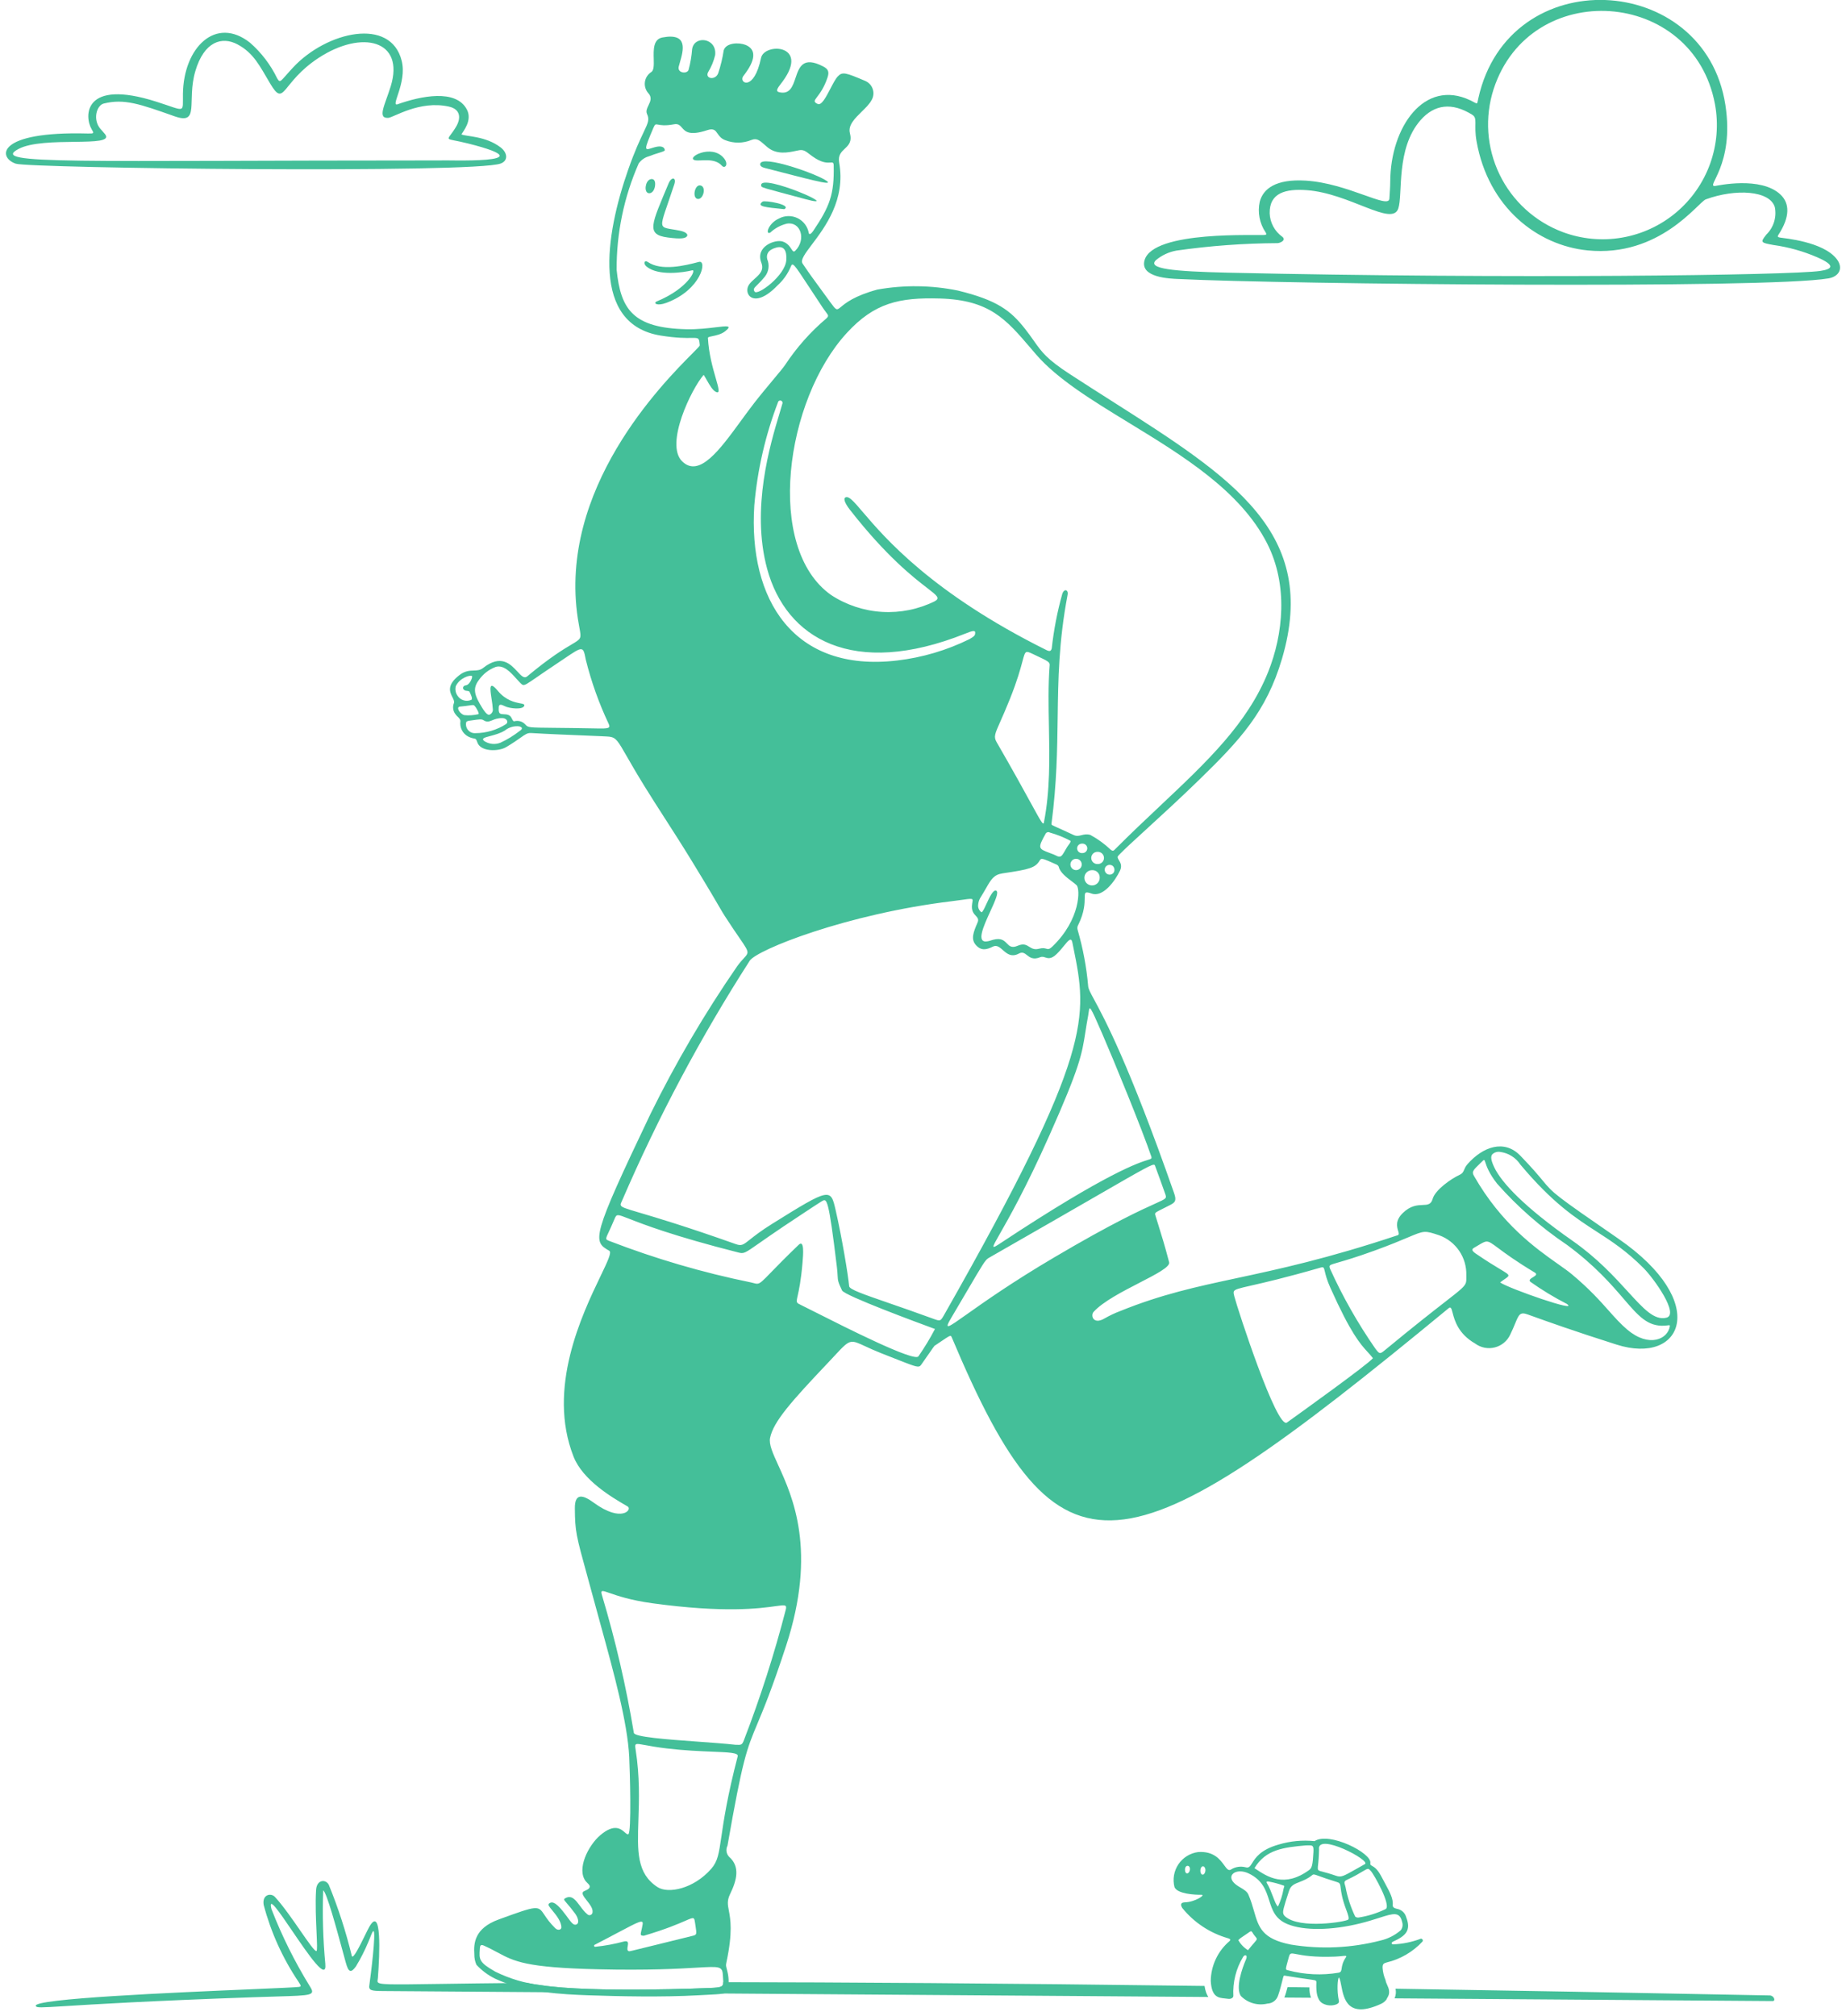 <svg width="174" height="190" viewBox="0 0 174 190" fill="none" xmlns="http://www.w3.org/2000/svg">
<path fill-rule="evenodd" clip-rule="evenodd" d="M123.429 187.312C123.41 187.643 123.459 187.975 123.573 188.286L121.061 188.268C121.172 187.989 121.264 187.661 121.362 187.283C122.046 187.292 122.735 187.302 123.429 187.312ZM113.538 187.176C113.606 187.63 113.731 187.966 113.894 188.216L36.051 187.655C35.003 187.644 34.709 187.604 34.82 187.055C34.955 186.11 35.456 182.11 35.207 182.01C35.136 181.985 35.035 182.242 34.913 182.555C34.855 182.702 34.792 182.862 34.726 183.01C34.394 183.814 34 184.591 33.549 185.335C33.079 185.982 32.853 185.91 32.596 184.982C32.512 184.678 32.413 184.316 32.305 183.919V183.918C31.698 181.691 30.794 178.37 30.464 178.163C30.38 180.476 30.447 182.793 30.664 185.098C30.82 186.803 29.055 184.208 27.551 181.997C26.314 180.178 25.254 178.62 25.588 179.933C26.571 182.464 27.782 184.9 29.207 187.211C29.75 188.063 29.448 188.072 26.072 188.17C25.443 188.188 24.708 188.209 23.851 188.24C13.869 188.594 8.761 188.913 6.141 189.076C3.808 189.222 3.446 189.244 3.372 189.06C3.093 188.367 16.45 187.796 23.686 187.487C26.161 187.381 27.919 187.306 28.172 187.267C28.403 187.232 28.397 187.183 28.151 186.804C26.65 184.581 25.534 182.121 24.851 179.527C24.698 178.546 25.543 178.384 25.912 178.784C26.67 179.601 27.571 180.902 28.321 181.985C29.075 183.073 29.676 183.941 29.83 183.884C29.916 183.852 29.883 183.129 29.837 182.128C29.782 180.956 29.711 179.403 29.792 178.128C29.857 177.122 30.716 177.097 30.992 177.644C31.883 179.822 32.608 182.064 33.162 184.351C33.277 184.701 33.92 183.389 34.396 182.419C34.572 182.06 34.725 181.748 34.82 181.584C35.981 179.577 35.797 184.12 35.62 186.42C35.616 186.476 35.607 186.528 35.599 186.575C35.585 186.661 35.572 186.733 35.595 186.792C35.7 187.068 36.566 187.056 41.519 186.984C43.51 186.956 46.161 186.918 49.688 186.885C50.123 186.981 50.564 187.055 51.008 187.107C55.775 187.847 66.775 187.379 67.276 187.351C68.048 187.305 68.177 187.197 68.174 186.818C79.18 186.829 93.888 186.92 113.538 187.176ZM167.088 188.6L131.445 188.343C131.59 188.028 131.598 187.731 131.54 187.436C142.097 187.603 153.812 187.811 166.814 188.07C167.212 188.078 167.4 188.6 167.088 188.6Z" fill="#44BF99"/>
<path fill-rule="evenodd" clip-rule="evenodd" d="M131.25 183.023C132.55 182.448 133.024 181.923 132.54 180.683C132.49 180.5 132.392 180.334 132.257 180.202C132.121 180.069 131.953 179.975 131.769 179.93C131.464 179.869 131.259 179.776 131.277 179.58C131.334 178.95 131.019 178.37 130.52 177.448C130.42 177.262 130.311 177.062 130.197 176.845C129.829 176.142 129.513 175.963 129.329 175.859C129.201 175.787 129.138 175.751 129.166 175.599C129.335 174.656 125.293 172.614 123.909 173.526C122.768 173.409 121.615 173.519 120.517 173.85C118.811 174.334 118.327 175.112 118.028 175.591C117.838 175.896 117.723 176.081 117.417 175.994C117.181 175.931 116.935 175.917 116.694 175.954C116.453 175.992 116.222 176.079 116.017 176.211C115.786 176.344 115.627 176.124 115.395 175.805C115.005 175.269 114.41 174.451 112.927 174.557C112.554 174.607 112.197 174.736 111.878 174.934C111.558 175.132 111.285 175.396 111.075 175.708C110.865 176.02 110.723 176.372 110.66 176.743C110.596 177.113 110.611 177.493 110.705 177.857C110.964 178.507 112.652 178.595 113.241 178.581C113.68 178.57 112.652 179.269 111.69 179.294C111.278 179.305 111.248 179.521 111.444 179.835C112.553 181.203 114.057 182.196 115.75 182.68C115.964 182.749 116.03 182.807 115.889 182.952C115.344 183.415 114.905 183.989 114.601 184.636C114.296 185.283 114.133 185.987 114.123 186.702C114.209 188.232 114.833 188.292 115.465 188.354C115.568 188.364 115.672 188.374 115.773 188.39C115.956 188.42 116.234 188.337 116.253 188.129C116.182 186.831 116.504 185.541 117.177 184.429C117.316 184.194 117.64 184.229 117.446 184.673C117.072 185.534 116.446 187.34 116.96 188.12C117.279 188.446 117.677 188.684 118.115 188.81C118.553 188.936 119.017 188.947 119.46 188.84C119.687 188.833 119.906 188.756 120.087 188.619C120.268 188.482 120.402 188.292 120.47 188.076C120.598 187.778 120.886 186.617 120.94 186.399L120.948 186.365C120.992 186.195 121.028 186.195 121.093 186.205C122.078 186.366 122.747 186.46 123.199 186.524C123.589 186.579 123.817 186.611 123.945 186.643C124.089 186.679 124.085 186.771 124.077 186.945C124.075 186.983 124.074 187.024 124.073 187.07C124.067 187.7 124.113 188.475 124.652 188.811C124.851 188.922 125.072 188.989 125.299 189.006C125.527 189.023 125.755 188.991 125.969 188.911C126.251 188.785 126.225 188.66 126.174 188.423C126.161 188.359 126.145 188.287 126.134 188.204C125.99 187.182 126.134 186.215 126.234 186.415C126.318 186.58 126.369 186.848 126.428 187.156C126.666 188.399 127.031 190.306 130.186 188.858C130.385 188.767 130.557 188.627 130.686 188.45C130.714 188.378 130.749 188.317 130.784 188.255C130.877 188.095 130.969 187.934 130.925 187.591C130.903 187.416 130.831 187.257 130.76 187.097C130.69 186.943 130.62 186.788 130.595 186.617C130.443 186.261 130.35 185.883 130.321 185.497C130.301 185.123 130.404 185.045 130.698 184.963C132.001 184.653 133.182 183.963 134.091 182.98C134.106 182.952 134.113 182.921 134.112 182.89C134.11 182.858 134.1 182.828 134.083 182.801C134.066 182.775 134.042 182.754 134.013 182.74C133.985 182.727 133.953 182.721 133.922 182.724C133.092 183.039 132.217 183.219 131.33 183.256C131.13 183.249 131.138 183.086 131.254 183.035L131.25 183.023ZM129.2 176.329C129.473 176.589 131.165 179.595 130.61 179.929C129.8 180.322 128.937 180.592 128.047 180.729C127.937 180.74 127.826 180.708 127.739 180.64C127.313 179.749 127.005 178.806 126.824 177.835C126.811 177.786 126.797 177.74 126.785 177.698C126.709 177.443 126.67 177.313 126.948 177.18C127.676 176.843 128.136 176.564 128.438 176.382C128.576 176.299 128.681 176.235 128.762 176.196C128.976 176.093 129.035 176.155 129.132 176.259C129.152 176.281 129.174 176.305 129.2 176.329ZM124.22 175.929C124.286 175.393 124.322 174.855 124.33 174.315C124.112 172.655 129.259 175.359 128.653 175.693C128.307 175.885 128.016 176.049 127.77 176.189C126.6 176.85 126.411 176.957 125.921 176.788C125.345 176.587 124.96 176.487 124.704 176.42C124.212 176.293 124.198 176.289 124.22 175.929ZM126.041 177.39C126.313 177.473 126.328 177.595 126.372 177.956C126.417 178.324 126.493 178.94 126.902 180.018C127.08 180.488 127.177 180.807 127.085 180.918C126.912 181.118 122.504 181.855 121.129 180.618C120.904 180.418 120.912 180.208 121.003 179.837C121.084 179.508 121.23 179.056 121.43 178.438L121.51 178.191C121.67 177.696 122.034 177.555 122.499 177.375C122.851 177.239 123.262 177.08 123.686 176.729C123.807 176.628 123.879 176.654 124.343 176.823C124.668 176.941 125.183 177.128 126.041 177.39ZM123.071 173.93C123.123 173.929 123.172 173.928 123.218 173.927C123.748 173.914 123.835 173.911 123.8 174.578C123.737 175.761 123.661 176.058 123.4 176.247C121.071 177.944 119.489 176.898 118.39 176.172C118.34 176.139 118.292 176.107 118.244 176.076C119.3 174.3 121.02 174.117 123.071 173.93ZM120.462 179.682C120.316 179.616 120.168 179.227 119.989 178.759C119.829 178.341 119.645 177.859 119.418 177.489C119.287 177.276 119.574 177.331 119.618 177.343C120.102 177.431 120.578 177.562 121.04 177.733C121.066 177.755 121.044 177.825 121.017 177.914C121.004 177.956 120.99 178.002 120.979 178.05C120.882 178.615 120.708 179.164 120.462 179.682ZM117.635 183.806C117.254 183.574 116.939 183.247 116.722 182.857C116.764 182.818 116.794 182.789 116.818 182.766C116.852 182.733 116.873 182.712 116.895 182.694C116.929 182.666 116.965 182.641 117.058 182.579C117.177 182.5 117.389 182.359 117.804 182.07C117.951 181.968 117.998 182.047 118.077 182.18C118.1 182.22 118.126 182.264 118.159 182.31C118.23 182.409 118.291 182.483 118.339 182.54C118.413 182.629 118.457 182.682 118.462 182.738C118.469 182.821 118.39 182.911 118.195 183.135C118.064 183.286 117.88 183.497 117.635 183.806ZM126.862 184.476C126.548 184.94 126.498 185.28 126.463 185.515C126.429 185.742 126.41 185.872 126.184 185.926C124.601 186.193 122.979 186.118 121.428 185.705C121.416 185.702 121.404 185.699 121.393 185.696C121.32 185.678 121.269 185.666 121.241 185.634C121.178 185.564 121.225 185.397 121.373 184.859C121.406 184.738 121.445 184.597 121.489 184.434C121.59 184.059 121.69 184.079 122.217 184.181C122.774 184.288 123.809 184.489 125.828 184.412C126.101 184.402 126.324 184.378 126.495 184.361C126.842 184.324 126.973 184.31 126.862 184.476ZM121.699 183.282C118.959 182.749 118.644 181.658 118.202 180.129C118.064 179.649 117.913 179.126 117.671 178.564C117.545 178.27 117.23 178.083 116.92 177.899C116.77 177.811 116.621 177.722 116.495 177.623C115.429 176.785 116.511 175.996 117.707 176.575C119.026 177.214 119.334 178.183 119.628 179.11C119.914 180.01 120.187 180.87 121.36 181.35C122.901 181.981 125.504 181.95 128.217 181.277C128.919 181.103 129.503 180.916 129.989 180.761C131.351 180.325 131.938 180.138 132.167 181.169C132.208 181.298 132.217 181.435 132.192 181.569C132.167 181.702 132.11 181.827 132.026 181.933C131.48 182.403 130.828 182.733 130.126 182.895C127.374 183.606 124.505 183.738 121.7 183.282H121.699ZM111.694 176.19C111.715 175.705 112.239 175.757 112.149 176.262C112.075 176.675 111.673 176.687 111.694 176.19ZM113.388 175.9C113.065 175.918 113.065 176.691 113.365 176.685C113.483 176.682 113.591 176.539 113.618 176.331C113.645 176.123 113.536 175.891 113.388 175.9Z" fill="#44BF99"/>
<path fill-rule="evenodd" clip-rule="evenodd" d="M152.547 116.748C146.489 112.568 146.426 112.493 145.402 111.258C144.997 110.77 144.441 110.101 143.306 108.925C141.786 107.351 139.765 108.078 138.321 109.725C138.14 109.93 138.069 110.1 138.008 110.245C137.925 110.444 137.86 110.597 137.565 110.735C136.765 111.108 135.279 112.145 135.038 112.997C134.884 113.54 134.554 113.552 134.098 113.57C133.601 113.59 132.955 113.615 132.222 114.332C131.493 115.044 131.675 115.643 131.788 116.018C131.852 116.23 131.895 116.37 131.742 116.421C125.092 118.637 120.515 119.619 116.591 120.461C112.743 121.286 109.524 121.977 105.595 123.564C105.094 123.753 104.608 123.981 104.142 124.246C103.047 124.908 102.777 123.983 103.08 123.646C103.956 122.678 105.812 121.722 107.41 120.899V120.898C108.987 120.086 110.314 119.402 110.199 118.964C109.796 117.414 109.494 116.449 109.177 115.432C109.096 115.171 109.013 114.905 108.927 114.626L108.914 114.585C108.886 114.495 108.867 114.435 108.879 114.382C108.904 114.273 109.061 114.194 109.541 113.954C109.74 113.855 109.995 113.728 110.318 113.559C110.781 113.318 110.911 113.147 110.663 112.44C106.386 100.223 104.092 95.987 103.128 94.206C102.763 93.533 102.589 93.21 102.569 92.94C102.413 91.161 102.084 89.401 101.588 87.685C101.555 87.598 101.543 87.504 101.552 87.411C101.562 87.318 101.593 87.229 101.643 87.15C102.23 85.953 102.239 85.117 102.243 84.629C102.248 84.12 102.25 83.989 102.9 84.221C103.948 84.595 105.087 83.068 105.566 82.064C105.784 81.604 105.609 81.311 105.47 81.079C105.428 81.008 105.389 80.944 105.366 80.881C105.315 80.743 105.347 80.71 105.578 80.472L105.604 80.445C106.017 80.02 106.876 79.234 107.975 78.227L107.977 78.226L107.978 78.225L107.98 78.224C109.425 76.901 111.284 75.2 113.094 73.435C116.827 69.79 119.363 67.115 120.847 62.058C124.319 50.224 116.237 45.081 104.785 37.791C103.51 36.98 102.194 36.142 100.847 35.265C98.664 33.845 98.201 33.188 97.455 32.131C97.222 31.8 96.961 31.43 96.611 30.985C95.257 29.263 93.98 28.285 90.285 27.385C87.785 26.876 85.212 26.845 82.7 27.292C80.53 27.883 79.703 28.566 79.281 28.915C78.846 29.274 78.842 29.277 78.241 28.456C76.434 25.992 76.288 25.777 75.885 25.184C75.817 25.085 75.743 24.976 75.652 24.843C75.424 24.51 75.88 23.905 76.534 23.037C77.773 21.395 79.722 18.811 79.099 15.332C78.974 14.631 79.3 14.323 79.626 14.016C79.976 13.687 80.324 13.358 80.109 12.546C79.915 11.806 80.587 11.147 81.234 10.512C81.589 10.164 81.936 9.823 82.128 9.48C82.227 9.325 82.291 9.151 82.317 8.969C82.342 8.787 82.327 8.601 82.273 8.425C82.22 8.249 82.128 8.087 82.006 7.95C81.883 7.813 81.733 7.704 81.564 7.63C79.712 6.845 79.404 6.735 78.964 7.207C78.753 7.432 78.516 7.887 78.272 8.356C77.864 9.14 77.437 9.961 77.078 9.799C76.657 9.61 76.748 9.49 77.027 9.123C77.275 8.797 77.671 8.276 77.989 7.339C78.189 6.763 78.067 6.508 77.581 6.257C75.681 5.278 75.328 6.324 74.986 7.341C74.716 8.142 74.452 8.925 73.445 8.69C73.062 8.602 73.312 8.276 73.611 7.886C73.666 7.814 73.723 7.74 73.778 7.665C76.341 4.16 72.038 4.001 71.732 5.465C71.072 8.63 69.668 7.846 70.026 7.222C70.038 7.201 70.072 7.156 70.121 7.092C70.507 6.583 71.807 4.868 70.276 4.234C69.676 3.988 68.428 4.007 68.214 4.75C68.103 5.487 67.928 6.213 67.69 6.919C67.413 7.605 66.433 7.419 66.74 6.81C67.047 6.311 67.272 5.766 67.408 5.196C67.597 3.562 65.439 3.296 65.238 4.634C65.188 5.292 65.077 5.944 64.905 6.58C64.771 6.999 63.823 6.892 63.975 6.28C64.004 6.161 64.043 6.027 64.085 5.883L64.085 5.882C64.409 4.76 64.9 3.062 62.435 3.532C61.572 3.697 61.597 4.681 61.619 5.535C61.634 6.119 61.648 6.642 61.374 6.8C61.219 6.901 61.088 7.033 60.988 7.188C60.887 7.342 60.821 7.516 60.792 7.698C60.763 7.88 60.772 8.066 60.82 8.244C60.867 8.423 60.951 8.589 61.067 8.732C61.493 9.164 61.306 9.551 61.126 9.925C60.992 10.202 60.861 10.472 60.989 10.746C61.233 11.272 61.088 11.577 60.657 12.482C60.328 13.175 59.831 14.22 59.213 15.986C57.041 22.186 55.713 30.571 62.273 31.627C63.777 31.87 64.651 31.858 65.165 31.85C65.882 31.84 65.901 31.84 65.958 32.553C65.962 32.609 65.7 32.873 65.25 33.326C62.478 36.116 52.597 46.062 54.467 58.311C54.52 58.657 54.571 58.935 54.614 59.163C54.708 59.671 54.755 59.928 54.667 60.124C54.577 60.326 54.344 60.464 53.873 60.743C53.152 61.17 51.873 61.928 49.692 63.749C49.406 63.987 49.13 63.687 48.773 63.3C48.131 62.603 47.228 61.623 45.535 62.957C45.255 63.178 44.969 63.187 44.653 63.197C44.262 63.209 43.824 63.222 43.292 63.637C42.077 64.584 42.4 65.224 42.644 65.71C42.751 65.92 42.842 66.102 42.787 66.266C42.715 66.442 42.692 66.633 42.719 66.82C42.746 67.007 42.823 67.184 42.942 67.331C42.997 67.414 43.071 67.484 43.142 67.553C43.273 67.679 43.398 67.799 43.399 67.977C43.356 68.265 43.404 68.558 43.536 68.817C43.668 69.076 43.877 69.287 44.134 69.422C44.401 69.552 44.563 69.583 44.673 69.604C44.843 69.636 44.885 69.644 44.992 69.963C45.292 70.87 46.983 70.843 47.697 70.422C48.35 70.037 48.766 69.741 49.068 69.528C49.524 69.204 49.717 69.067 50.068 69.088C51.637 69.182 53.571 69.26 55.07 69.32C56.336 69.372 57.293 69.41 57.462 69.435C58.072 69.527 58.243 69.826 59.072 71.272C59.455 71.94 59.977 72.851 60.747 74.099C61.344 75.067 61.972 76.044 62.633 77.072C63.437 78.321 64.288 79.645 65.189 81.117C66.875 83.876 67.485 84.93 67.826 85.519C68.025 85.862 68.131 86.046 68.306 86.317C68.892 87.228 69.343 87.884 69.677 88.369C70.284 89.251 70.503 89.571 70.448 89.833C70.417 89.982 70.297 90.113 70.109 90.317C69.947 90.494 69.734 90.725 69.483 91.071C66.416 95.517 63.679 100.182 61.294 105.028C55.724 116.7 55.849 116.988 57.428 117.885C57.683 118.03 57.262 118.907 56.597 120.291C54.878 123.872 51.531 130.843 54.061 137.285C54.938 139.52 57.731 141.15 58.94 141.856C59.021 141.903 59.095 141.946 59.161 141.985C59.628 142.263 58.599 143.559 55.961 141.625C54.904 140.849 54.175 140.725 54.185 142.154C54.2 144.336 54.306 144.722 55.352 148.52C55.567 149.303 55.822 150.23 56.125 151.348C56.301 151.998 56.484 152.664 56.669 153.338L56.67 153.339C57.862 157.674 59.15 162.357 59.309 165.589C59.371 166.862 59.543 172.738 59.223 172.873C59.132 172.911 59.03 172.822 58.894 172.702C58.527 172.379 57.909 171.835 56.574 172.973C55.46 173.921 54.313 176.173 55.222 177.321C55.26 177.368 55.309 177.415 55.359 177.463C55.501 177.598 55.65 177.739 55.563 177.91C55.497 178.041 55.361 178.102 55.209 178.171C55.158 178.194 55.105 178.218 55.052 178.245C54.743 178.402 55.004 178.733 55.309 179.12C55.587 179.473 55.902 179.873 55.852 180.229C55.85 180.286 55.83 180.341 55.797 180.387C55.763 180.433 55.717 180.468 55.663 180.488C55.61 180.507 55.551 180.511 55.496 180.497C55.441 180.484 55.39 180.454 55.352 180.412C55.095 180.207 54.88 179.915 54.674 179.637C54.27 179.091 53.903 178.594 53.329 178.884C53.101 179 53.116 179.018 53.428 179.382C53.599 179.581 53.858 179.883 54.215 180.362C54.415 180.633 54.68 181.229 54.329 181.382C54.069 181.496 53.846 181.191 53.534 180.764L53.533 180.763C53.486 180.698 53.436 180.63 53.384 180.56C52.893 179.903 52.276 179.121 51.85 179.343C51.656 179.443 51.692 179.549 51.734 179.625C51.794 179.735 51.917 179.885 52.062 180.06C52.423 180.498 52.919 181.099 52.912 181.669C52.912 181.856 52.612 181.999 52.34 181.736C51.815 181.225 51.534 180.804 51.324 180.489C50.713 179.571 50.708 179.562 47.009 180.909C44.709 181.745 44.638 183.169 44.709 184.198C44.703 184.537 44.772 184.873 44.909 185.183C45.407 185.719 45.998 186.159 46.654 186.483C49.454 187.814 53.125 187.972 55.488 188.057C58.308 188.157 62.507 188.243 65.788 188.057C66.132 188.038 66.435 188.022 66.702 188.009C68.043 187.941 68.466 187.92 68.577 187.632C68.713 187.054 68.713 186.452 68.577 185.874C68.539 185.701 68.508 185.583 68.484 185.494C68.423 185.265 68.413 185.228 68.477 184.921C69.08 182.09 68.852 180.886 68.7 180.08C68.59 179.501 68.519 179.127 68.822 178.504C69.441 177.231 69.79 175.935 68.722 175.004C68.592 174.866 68.507 174.692 68.481 174.504C68.454 174.316 68.485 174.125 68.571 173.956C70.005 165.771 70.369 164.9 71.388 162.466C71.97 161.077 72.764 159.179 74.093 155.121C77.029 146.152 74.71 141.066 73.36 138.103C72.839 136.961 72.462 136.133 72.586 135.521C72.894 134 74.567 132.108 78.056 128.429C78.291 128.181 78.496 127.96 78.679 127.764C79.477 126.907 79.833 126.526 80.234 126.469C80.556 126.423 80.908 126.586 81.542 126.88C81.92 127.055 82.398 127.277 83.031 127.529C83.493 127.71 83.894 127.868 84.244 128.006L84.247 128.008C86.084 128.732 86.494 128.895 86.708 128.755C86.769 128.715 86.814 128.649 86.872 128.565L86.873 128.564L86.899 128.527L86.918 128.5C87.156 128.165 87.403 127.809 87.607 127.514L87.608 127.512H87.609C87.867 127.138 88.059 126.862 88.082 126.846C88.293 126.705 88.475 126.582 88.632 126.476C89.584 125.833 89.612 125.814 89.706 126.036C99.858 150.142 105.652 148.786 136.545 123.3C136.759 123.123 136.812 123.326 136.917 123.725C137.098 124.418 137.435 125.706 139.045 126.629C139.306 126.823 139.608 126.956 139.927 127.02C140.246 127.083 140.575 127.075 140.891 126.995C141.207 126.916 141.501 126.768 141.752 126.561C142.004 126.354 142.206 126.095 142.345 125.8C142.548 125.384 142.692 125.035 142.81 124.75C143.162 123.9 143.274 123.629 143.979 123.881C144.12 123.932 144.276 123.988 144.447 124.049H144.448C145.881 124.564 148.385 125.463 152.379 126.73C158.591 128.704 161.245 122.751 152.56 116.759L152.547 116.748ZM42.96 64.673C43.33 63.873 44.349 63.581 44.493 63.724C44.564 63.796 44.309 64.549 43.886 64.597C43.613 64.629 43.531 64.963 43.855 65.086C43.894 65.101 43.949 65.107 44.005 65.112C44.115 65.124 44.232 65.135 44.265 65.218C44.277 65.249 44.296 65.289 44.318 65.335C44.41 65.531 44.553 65.834 44.442 65.953C44.213 66.06 43.954 66.08 43.712 66.01C43.47 65.94 43.261 65.784 43.125 65.572C43.035 65.443 42.973 65.296 42.945 65.141C42.916 64.986 42.921 64.826 42.96 64.673ZM43.76 67.397C43.354 67.297 42.936 66.631 43.36 66.597C43.773 66.558 44.053 66.518 44.247 66.489C44.55 66.445 44.644 66.432 44.711 66.502C44.951 66.755 45.211 67.302 45.092 67.312C44.655 67.415 44.204 67.445 43.758 67.4L43.76 67.397ZM44.8 69.1C44.669 69.108 44.538 69.084 44.417 69.031C44.297 68.978 44.191 68.897 44.108 68.795C44.025 68.694 43.968 68.573 43.94 68.445C43.913 68.316 43.916 68.183 43.95 68.056C44.009 67.957 44.176 67.935 44.295 67.919C44.31 67.917 44.325 67.915 44.339 67.913L44.509 67.889C45.127 67.799 45.393 67.761 45.56 67.871C45.891 68.092 46.103 68.005 46.394 67.887C46.629 67.79 46.916 67.673 47.36 67.682C47.749 67.69 47.96 68.029 47.714 68.237C46.845 68.797 45.834 69.097 44.8 69.1ZM48.971 68.9C48.415 69.335 47.81 69.704 47.17 70C46.922 70.099 46.655 70.136 46.39 70.109C46.125 70.082 45.871 69.992 45.648 69.846C45.336 69.601 45.668 69.513 46.198 69.373C46.614 69.263 47.151 69.122 47.593 68.846C47.971 68.544 48.454 68.404 48.935 68.457C49.367 68.574 49.176 68.774 48.975 68.9H48.971ZM56.259 68.655C54.447 68.62 53.15 68.608 52.212 68.598C49.822 68.575 49.774 68.574 49.52 68.29C49.392 68.144 49.224 68.038 49.038 67.983C48.851 67.929 48.653 67.929 48.466 67.983C48.375 67.989 48.313 67.863 48.236 67.709L48.211 67.659C48.053 67.344 47.747 67.33 47.486 67.318C47.378 67.312 47.278 67.308 47.199 67.282C47.05 67.234 46.976 67.071 47.012 66.627C47.037 66.316 47.304 66.421 47.589 66.562C48.037 66.785 49.345 66.926 49.424 66.488C49.445 66.369 49.286 66.338 49.02 66.286C48.532 66.19 47.683 66.024 46.924 65.112C46.062 64.077 46.19 64.914 46.333 65.86C46.383 66.184 46.434 66.52 46.448 66.798C46.469 66.915 46.449 67.036 46.39 67.139C46.332 67.243 46.239 67.322 46.128 67.364C45.899 67.437 45.549 66.872 45.45 66.712C44.767 65.598 44.494 64.938 45.131 64.1C45.524 63.531 46.082 63.096 46.731 62.855C47.484 62.638 48.15 63.384 48.67 63.966L48.67 63.967C48.797 64.108 48.915 64.24 49.023 64.346L49.055 64.378C49.144 64.466 49.208 64.528 49.283 64.551C49.466 64.607 49.72 64.432 50.591 63.831L50.592 63.83C51.001 63.548 51.546 63.172 52.283 62.682C52.618 62.46 52.911 62.261 53.167 62.088L53.168 62.087C54.952 60.879 54.966 60.869 55.214 62.171C55.735 64.262 56.461 66.296 57.382 68.243C57.558 68.641 57.347 68.677 56.263 68.656L56.259 68.655ZM102.584 95.608C102.602 95.516 102.614 95.426 102.625 95.346C102.702 94.793 102.715 94.702 103.891 97.42C104.991 99.953 107.652 106.438 108.538 109.054C108.547 109.212 108.514 109.222 108.212 109.316C107.365 109.577 104.411 110.488 94.391 117.114C93.397 117.771 93.428 117.717 94.255 116.267C95.081 114.819 96.702 111.978 98.891 107.061C101.796 100.547 101.981 99.363 102.306 97.274C102.381 96.793 102.463 96.263 102.588 95.609L102.584 95.608ZM99.197 89.208C98.897 89.496 98.788 89.465 98.616 89.415C98.477 89.376 98.296 89.324 97.941 89.417C97.496 89.537 97.254 89.385 97.016 89.235C96.746 89.065 96.48 88.898 95.927 89.137C95.359 89.384 95.146 89.165 94.908 88.92C94.656 88.661 94.376 88.374 93.621 88.571C93.553 88.589 93.485 88.61 93.418 88.631C93.32 88.662 93.222 88.692 93.121 88.712C91.949 88.948 92.69 87.329 93.338 85.912C93.79 84.925 94.197 84.037 93.881 83.941C93.597 83.856 93.26 84.586 92.978 85.197C92.784 85.618 92.617 85.981 92.511 85.98C92.402 85.903 92.316 85.798 92.261 85.677C92.206 85.555 92.184 85.421 92.197 85.288C92.213 85.065 92.277 84.847 92.384 84.65C92.604 84.303 92.778 84 92.929 83.736C93.424 82.871 93.673 82.435 94.516 82.312C97.075 81.941 97.585 81.785 98.001 81.103C98.157 80.849 98.223 80.873 99.595 81.488C99.686 81.529 99.758 81.603 99.795 81.695C99.918 82.232 100.541 82.701 101.024 83.065C101.206 83.202 101.368 83.324 101.476 83.429C101.826 83.76 101.863 86.648 99.2 89.206L99.197 89.208ZM98.935 62.729C98.795 64.609 98.832 66.527 98.87 68.465C98.928 71.46 98.987 74.503 98.394 77.529C98.336 77.824 98.113 77.417 97.194 75.74C96.534 74.536 95.516 72.676 93.941 69.95C93.649 69.445 93.762 69.189 94.283 68.018C94.512 67.503 94.819 66.811 95.206 65.842C95.899 64.109 96.195 63.002 96.374 62.332C96.523 61.775 96.591 61.521 96.739 61.46C96.864 61.408 97.045 61.494 97.379 61.651L97.394 61.658L97.593 61.752C98.829 62.333 98.964 62.396 98.939 62.727L98.935 62.729ZM98.952 78.468C99.626 78.655 100.277 78.915 100.894 79.245C100.955 79.32 100.842 79.472 100.725 79.631C100.673 79.701 100.621 79.772 100.581 79.838C100.547 79.896 100.515 79.95 100.486 80.001L100.415 80.124L100.414 80.124C100.159 80.564 100.092 80.68 99.924 80.731C99.802 80.768 99.668 80.701 99.521 80.628C99.458 80.596 99.392 80.563 99.324 80.537C99.195 80.487 99.076 80.443 98.967 80.402C97.87 79.991 97.787 79.96 98.548 78.597C98.565 78.561 98.589 78.528 98.62 78.502C98.65 78.475 98.685 78.455 98.723 78.443C98.762 78.43 98.802 78.426 98.842 78.43C98.882 78.434 98.921 78.447 98.956 78.466L98.952 78.468ZM79.828 31.371C82.428 28.547 84.752 28.023 88.591 28.134C93.27 28.271 94.814 30.079 97.154 32.818C97.314 33.006 97.478 33.198 97.647 33.394C99.655 35.725 102.935 37.728 106.406 39.848C111.459 42.933 116.916 46.264 119.435 51.213C121.446 55.163 120.946 59.799 119.535 63.328C117.587 68.189 113.799 71.759 109.365 75.938C107.989 77.235 106.55 78.591 105.085 80.062C104.972 80.175 104.897 80.247 104.696 80.089C104.12 79.543 103.476 79.073 102.778 78.694C102.432 78.592 102.178 78.655 101.943 78.715C101.699 78.776 101.474 78.832 101.185 78.694C100.482 78.363 100.014 78.154 99.704 78.016C99.231 77.805 99.125 77.757 99.11 77.69C99.106 77.67 99.109 77.649 99.113 77.622L99.114 77.614C99.609 73.824 99.652 70.7 99.693 67.665C99.743 64.007 99.791 60.478 100.628 56.066C100.723 55.566 100.299 55.447 100.128 55.973C99.659 57.651 99.327 59.364 99.137 61.096C99.071 61.376 98.949 61.426 98.627 61.266C87.852 55.907 83.413 50.704 81.341 48.277C80.453 47.235 80 46.704 79.67 46.892C79.505 46.987 79.594 47.383 80.11 48.043C83.55 52.448 86.09 54.41 87.39 55.414C88.347 56.153 88.632 56.374 88.11 56.668C86.573 57.428 84.865 57.773 83.154 57.672C81.442 57.57 79.787 57.025 78.351 56.089C72.062 51.669 74.01 37.684 79.828 31.371ZM64.3 43.483C62.64 41.862 65.19 36.623 66.327 35.331C66.417 35.462 66.514 35.635 66.619 35.82C66.889 36.299 67.204 36.859 67.547 36.964C67.874 37.065 67.725 36.547 67.468 35.654C67.197 34.711 66.805 33.348 66.727 31.852C66.722 31.771 66.899 31.735 67.151 31.682C67.501 31.61 67.999 31.506 68.364 31.212C69.057 30.655 68.535 30.718 67.46 30.848C66.729 30.936 65.743 31.055 64.71 31.031C59.664 30.916 58.504 29.165 58.123 25.431C58.104 21.983 58.811 18.568 60.2 15.411C60.428 15.082 60.765 14.843 61.151 14.736C61.49 14.6 61.815 14.498 62.076 14.417C62.431 14.307 62.669 14.233 62.664 14.155C62.648 13.896 62.388 13.682 61.692 13.88C61.594 13.908 61.504 13.937 61.423 13.962C60.743 14.177 60.672 14.199 61.582 12.063C61.742 11.689 61.789 11.698 62.044 11.747C62.28 11.793 62.693 11.872 63.535 11.714C63.937 11.639 64.097 11.824 64.283 12.037C64.593 12.393 64.973 12.829 66.667 12.267C67.275 12.066 67.434 12.296 67.639 12.594C67.787 12.808 67.959 13.058 68.342 13.204C69.143 13.527 70.039 13.522 70.836 13.189C71.33 12.991 71.604 13.233 72.087 13.659L72.088 13.659C72.156 13.719 72.229 13.783 72.307 13.85C73.191 14.609 74.278 14.378 74.994 14.226C75.123 14.198 75.24 14.173 75.342 14.157C75.737 14.095 75.945 14.256 76.283 14.516C76.443 14.639 76.631 14.784 76.882 14.938C77.586 15.369 78.02 15.338 78.274 15.32C78.491 15.305 78.575 15.299 78.582 15.601C78.643 18.322 78.213 19.455 76.635 21.789C76.477 22.023 76.28 22.158 76.235 21.97C76.183 21.668 76.06 21.382 75.876 21.137C75.692 20.892 75.452 20.694 75.176 20.56C74.9 20.426 74.596 20.36 74.29 20.367C73.983 20.374 73.682 20.454 73.413 20.6C72.418 21.048 72.102 22.16 72.599 21.926C73.038 21.515 73.576 21.224 74.16 21.08C75.46 20.851 76.026 22.559 74.96 23.635C74.806 23.791 74.727 23.67 74.595 23.469C74.447 23.242 74.232 22.913 73.767 22.762C73.067 22.534 71.174 23.233 71.759 24.75C72.035 25.467 71.597 25.859 71.142 26.265C70.957 26.43 70.77 26.598 70.627 26.79C69.983 27.657 71.027 29.247 73.27 26.918C73.806 26.437 74.231 25.846 74.516 25.184C74.709 24.681 74.768 24.771 76.235 27.007C76.578 27.53 76.999 28.171 77.516 28.949C77.651 29.152 77.763 29.301 77.849 29.415C78.095 29.741 78.129 29.785 77.878 30.024C76.383 31.291 75.078 32.764 74 34.4C73.874 34.597 73.421 35.139 72.867 35.804L72.867 35.804L72.866 35.805C72.292 36.494 71.609 37.313 71.067 38.013C70.656 38.545 70.245 39.108 69.837 39.666C67.837 42.407 65.906 45.054 64.3 43.483ZM72.317 24.43C72.217 23.993 72.367 23.551 73.165 23.336C73.899 23.136 74.179 23.622 74.114 24.527C74.009 25.979 71.397 27.903 71.125 27.484C70.974 27.252 71.073 27.153 71.377 26.852C71.556 26.675 71.807 26.427 72.119 26.04C72.291 25.813 72.4 25.545 72.434 25.262C72.469 24.979 72.429 24.692 72.317 24.43ZM51.008 187.107C49.504 186.932 48.041 186.499 46.683 185.828C45.136 184.952 45.156 184.68 45.229 183.68L45.235 183.595C45.255 183.323 45.362 183.262 45.606 183.372C46.116 183.601 46.518 183.816 46.892 184.016C48.48 184.867 49.558 185.445 56.322 185.605C61.125 185.719 63.969 185.552 65.656 185.453C67.911 185.321 68.101 185.31 68.143 186.251C68.147 186.356 68.154 186.45 68.16 186.536C68.202 187.149 68.212 187.295 67.276 187.351C66.775 187.379 55.775 187.847 51.008 187.107ZM69.536 165.526C68.549 169.316 68.213 171.608 67.993 173.117C67.76 174.708 67.654 175.431 67.047 176.126C65.39 178.026 62.987 178.514 61.975 177.858C60.005 176.58 60.075 174.485 60.176 171.509C60.239 169.651 60.313 167.449 59.91 164.888C59.816 164.29 59.856 164.297 60.806 164.473C61.252 164.556 61.901 164.676 62.831 164.788C64.49 164.987 65.973 165.047 67.12 165.094C68.683 165.157 69.622 165.194 69.536 165.526ZM74.063 151.72C72.991 155.873 71.68 159.962 70.138 163.964C69.956 164.47 69.87 164.466 69.397 164.447L69.313 164.444C68.388 164.339 67.102 164.246 65.771 164.15C62.88 163.941 59.782 163.717 59.744 163.316C59.018 158.938 58.016 154.611 56.744 150.36C56.589 149.838 56.731 149.888 57.45 150.139C58.154 150.384 59.411 150.823 61.486 151.107C68.336 152.046 71.639 151.586 73.093 151.383C74.008 151.255 74.19 151.23 74.063 151.72ZM86.57 127.832C86.216 128.405 79.758 125.143 76.775 123.636L76.769 123.633C76.252 123.372 75.84 123.164 75.583 123.038L75.496 122.996C75.291 122.897 75.179 122.842 75.13 122.752C75.07 122.643 75.106 122.481 75.186 122.121C75.299 121.616 75.499 120.719 75.642 119.027L75.643 119.012C75.709 118.24 75.831 116.79 75.275 117.327C74.013 118.542 73.209 119.37 72.668 119.927C71.899 120.717 71.663 120.961 71.404 120.987C71.289 120.999 71.169 120.968 70.997 120.922C70.934 120.906 70.865 120.888 70.787 120.869C66.23 119.941 61.759 118.631 57.421 116.955L57.417 116.954C57.275 116.895 57.189 116.859 57.156 116.796C57.106 116.699 57.182 116.537 57.373 116.127C57.5 115.855 57.678 115.474 57.905 114.93C58.122 114.408 58.127 114.41 59.302 114.87C60.62 115.386 63.407 116.478 69.612 118.051C70.117 118.18 70.202 118.12 71.583 117.153C72.116 116.78 72.844 116.271 73.863 115.585C74.28 115.305 77.245 113.335 77.441 113.23C77.461 113.219 77.481 113.208 77.499 113.198C77.929 112.954 78.094 112.861 78.883 119.413C78.928 119.789 78.941 120.036 78.951 120.227C78.976 120.685 78.984 120.82 79.369 121.625C79.604 122.118 86.659 124.716 87.932 125.185H87.933C88.057 125.231 88.126 125.256 88.128 125.257C87.663 126.147 87.143 127.007 86.57 127.832ZM87.926 124.278C86.3 123.683 84.897 123.198 83.743 122.8L83.743 122.799C81.382 121.984 80.068 121.53 80.04 121.228C79.933 120.088 79.354 116.636 78.78 114.115L78.769 114.069C78.294 111.982 78.279 111.916 72.788 115.342C71.718 116.01 71.099 116.501 70.685 116.829C70.06 117.325 69.9 117.452 69.358 117.259C64.592 115.569 61.857 114.761 60.325 114.308C58.97 113.907 58.554 113.785 58.506 113.576C58.484 113.484 58.535 113.375 58.608 113.218C58.622 113.188 58.637 113.156 58.652 113.122C62.035 105.28 66.055 97.729 70.671 90.544C71.344 89.523 79.765 86.144 89.723 84.938C90.169 84.884 90.516 84.835 90.785 84.797L90.786 84.797C91.367 84.714 91.587 84.683 91.653 84.769C91.693 84.821 91.676 84.916 91.65 85.069C91.645 85.098 91.639 85.129 91.634 85.161C91.525 85.825 91.773 86.094 91.974 86.311C92.143 86.494 92.278 86.64 92.141 86.954C91.735 87.882 91.504 88.518 91.977 89.061C92.493 89.652 93.017 89.503 93.583 89.22C93.95 89.038 94.224 89.279 94.527 89.545C94.908 89.881 95.335 90.256 96.047 89.869C96.377 89.689 96.572 89.843 96.798 90.02C97.073 90.237 97.392 90.488 98.057 90.214C98.227 90.144 98.369 90.19 98.521 90.239C98.787 90.324 99.081 90.419 99.602 89.914C99.861 89.663 100.089 89.385 100.284 89.146C100.704 88.632 100.973 88.303 101.079 88.832L101.123 89.052L101.171 89.289L101.175 89.307L101.176 89.311C102.495 95.828 103.144 99.033 89.01 123.894C88.644 124.541 88.639 124.539 87.952 124.288L87.926 124.278ZM91.096 121.772C92.65 119.126 92.849 118.787 93.144 118.592C93.187 118.563 93.232 118.537 93.284 118.508L93.322 118.486C97.729 115.968 100.877 114.152 103.129 112.854L103.13 112.853C108.009 110.039 108.677 109.653 108.834 109.803C108.859 109.827 108.871 109.864 108.885 109.908C108.891 109.927 108.898 109.948 108.906 109.969C109.006 110.213 109.706 112.169 109.828 112.518C109.977 112.951 109.971 112.953 108.892 113.439C107.639 114.004 104.938 115.22 99.353 118.518C95.38 120.86 92.71 122.753 91.13 123.873C89.332 125.147 88.944 125.422 89.654 124.221C90.234 123.238 90.707 122.433 91.096 121.772ZM121.306 134.072C120.359 134.752 116.649 123.381 116.341 122.172L116.339 122.163C116.288 121.964 116.254 121.831 116.295 121.728C116.377 121.519 116.766 121.43 117.94 121.162C119.135 120.89 121.144 120.432 124.473 119.472C124.77 119.387 124.787 119.461 124.876 119.836C124.946 120.135 125.062 120.625 125.399 121.377C127.339 125.708 128.218 126.67 128.92 127.438C129.09 127.624 129.25 127.799 129.412 128.008C128.926 128.61 122.546 133.183 121.438 133.978H121.437L121.306 134.072ZM130.62 127.185L130.612 127.191C130.075 127.636 130.048 127.658 129.629 127.095C127.987 124.729 126.562 122.219 125.374 119.595C125.245 119.242 125.254 119.239 126.15 118.982C126.775 118.802 127.832 118.498 129.574 117.865C131.074 117.319 132.041 116.911 132.715 116.626C134.264 115.972 134.275 115.967 135.669 116.43C136.435 116.712 137.092 117.228 137.549 117.904C138.005 118.581 138.237 119.384 138.211 120.199C138.211 120.264 138.211 120.325 138.212 120.381C138.214 120.58 138.215 120.727 138.179 120.865C138.079 121.248 137.685 121.555 136.189 122.72C135.066 123.594 133.324 124.951 130.62 127.185ZM140.656 108.8C140.753 108.705 140.872 108.634 141.003 108.594C141.133 108.554 141.271 108.546 141.405 108.57C141.789 108.619 142.157 108.751 142.485 108.956C142.813 109.162 143.093 109.435 143.305 109.759C146.368 113.41 148.483 114.777 150.503 116.083C151.925 117.002 153.299 117.89 154.922 119.522C155.899 120.504 158.322 123.898 157.063 124.196C155.933 124.466 154.929 123.366 153.442 121.736C152.176 120.349 150.56 118.578 148.217 116.94C143.68 113.768 141.54 111.472 140.856 110.04C140.53 109.362 140.492 109.009 140.656 108.8ZM153.408 125.34C152.76 124.792 152.235 124.203 151.633 123.526C150.805 122.596 149.829 121.5 148.181 120.117C147.835 119.827 147.381 119.506 146.848 119.131C144.773 117.666 141.516 115.367 138.921 110.806C138.707 110.431 138.86 110.283 139.506 109.658L139.636 109.532C139.677 109.492 139.72 109.45 139.765 109.406C139.91 109.265 139.929 109.323 140.011 109.572C140.119 109.904 140.339 110.575 141.116 111.563C143.053 113.754 145.261 115.689 147.688 117.321C150.347 119.278 151.885 121.066 153.047 122.419C154.44 124.04 155.296 125.035 156.9 124.946C157.008 124.94 157.1 124.928 157.174 124.918C157.332 124.896 157.412 124.885 157.4 124.969C157.229 126.237 155.42 127.033 153.408 125.336V125.34ZM72.306 53.6C74.082 60.169 80.384 63.956 90.982 59.72C91.638 59.458 91.944 59.36 91.92 59.659L91.919 59.667C91.906 59.843 91.898 59.947 91.392 60.232C89.244 61.292 86.929 61.977 84.55 62.254C74.8 63.4 70.519 56.527 71.1 47.627C71.391 44.278 72.15 40.987 73.356 37.849C73.383 37.805 73.425 37.773 73.474 37.757C73.523 37.741 73.576 37.742 73.624 37.762C73.672 37.781 73.711 37.817 73.735 37.862C73.76 37.908 73.767 37.961 73.756 38.011C73.685 38.271 73.588 38.594 73.473 38.973C72.606 41.85 70.773 47.929 72.306 53.6ZM142.182 120.224C142.177 120.316 142.052 120.403 141.838 120.551C141.718 120.634 141.57 120.736 141.4 120.87C142.2 121.439 148.934 123.787 147.686 122.894C146.509 122.29 145.376 121.604 144.295 120.842C144.037 120.663 144.27 120.518 144.496 120.377C144.72 120.238 144.938 120.103 144.67 119.942C142.842 118.843 141.831 118.09 141.204 117.623C140.644 117.206 140.392 117.017 140.138 117.016C139.929 117.015 139.72 117.141 139.338 117.369C139.23 117.434 139.109 117.507 138.97 117.587C138.764 117.707 138.631 117.827 139.1 118.149C140.155 118.872 140.898 119.319 141.39 119.615C141.954 119.954 142.188 120.094 142.182 120.224ZM58.265 182.137H58.266C60.203 181.11 60.653 180.871 60.573 181.365C60.533 181.616 60.488 181.81 60.453 181.959C60.361 182.359 60.342 182.438 60.689 182.443C62.791 181.822 63.949 181.317 64.599 181.034C65.072 180.828 65.277 180.739 65.381 180.806C65.461 180.857 65.481 181 65.518 181.252L65.521 181.27L65.539 181.393L65.559 181.528C65.671 182.269 65.683 182.354 65.329 182.441C63.673 182.849 62.477 183.144 61.611 183.358L61.566 183.369L61.561 183.37L61.56 183.371H61.559H61.556L61.552 183.372C59.411 183.901 59.344 183.918 59.285 183.903L59.277 183.901C59.095 183.853 59.131 183.641 59.167 183.43C59.213 183.161 59.258 182.896 58.852 182.975C57.949 183.221 57.028 183.392 56.097 183.486C56.074 183.486 56.051 183.478 56.033 183.463C56.016 183.448 56.004 183.427 55.999 183.405C55.995 183.382 55.999 183.358 56.01 183.338C56.021 183.318 56.039 183.302 56.061 183.293C56.951 182.834 57.676 182.449 58.265 182.137ZM100.915 81.33C100.895 81.4 100.89 81.475 100.9 81.547C100.918 81.681 100.986 81.802 101.09 81.888C101.194 81.973 101.326 82.016 101.461 82.008C101.595 82 101.721 81.942 101.814 81.845C101.908 81.748 101.961 81.619 101.963 81.484C101.964 81.411 101.95 81.338 101.922 81.27C101.894 81.202 101.852 81.141 101.799 81.09C101.746 81.039 101.683 80.999 101.614 80.974C101.544 80.949 101.471 80.938 101.397 80.942C101.324 80.946 101.252 80.966 101.187 80.999C101.121 81.033 101.063 81.079 101.017 81.136C100.97 81.193 100.935 81.259 100.915 81.33ZM102.018 80.4C101.957 80.407 101.895 80.401 101.837 80.382C101.778 80.364 101.724 80.334 101.678 80.293C101.632 80.253 101.595 80.203 101.569 80.148C101.542 80.093 101.528 80.032 101.526 79.971C101.524 79.91 101.535 79.849 101.558 79.792C101.581 79.735 101.615 79.683 101.659 79.64C101.703 79.597 101.755 79.564 101.812 79.542C101.87 79.52 101.931 79.51 101.992 79.513C102.053 79.507 102.115 79.513 102.173 79.532C102.232 79.55 102.286 79.58 102.332 79.621C102.378 79.661 102.415 79.71 102.441 79.766C102.468 79.821 102.482 79.882 102.484 79.943C102.486 80.004 102.475 80.065 102.452 80.122C102.429 80.179 102.395 80.231 102.351 80.273C102.307 80.316 102.255 80.35 102.198 80.372C102.14 80.394 102.079 80.403 102.018 80.4ZM102.411 83.232C102.543 83.37 102.725 83.45 102.916 83.454C103.014 83.457 103.112 83.439 103.203 83.403C103.294 83.367 103.377 83.312 103.446 83.243C103.515 83.173 103.57 83.09 103.606 82.999C103.642 82.908 103.66 82.811 103.657 82.713C103.66 82.619 103.643 82.526 103.608 82.439C103.573 82.353 103.521 82.274 103.454 82.209C103.388 82.143 103.309 82.092 103.222 82.058C103.134 82.024 103.041 82.009 102.948 82.013C102.757 82.008 102.572 82.08 102.433 82.212C102.295 82.344 102.215 82.526 102.211 82.718C102.207 82.909 102.279 83.094 102.411 83.232ZM103.459 81.436C103.381 81.44 103.304 81.427 103.231 81.4C103.159 81.372 103.092 81.33 103.036 81.277C102.98 81.223 102.936 81.158 102.905 81.087C102.875 81.015 102.859 80.939 102.859 80.861C102.859 80.783 102.875 80.706 102.905 80.635C102.936 80.564 102.98 80.499 103.036 80.445C103.092 80.391 103.159 80.35 103.231 80.322C103.304 80.295 103.381 80.282 103.459 80.285C103.537 80.282 103.614 80.295 103.687 80.322C103.759 80.35 103.826 80.391 103.882 80.445C103.938 80.499 103.982 80.564 104.013 80.635C104.043 80.706 104.059 80.783 104.059 80.861C104.059 80.939 104.043 81.015 104.013 81.087C103.982 81.158 103.938 81.223 103.882 81.277C103.826 81.33 103.759 81.372 103.687 81.4C103.614 81.427 103.537 81.44 103.459 81.436ZM104.342 81.583C104.286 81.617 104.238 81.663 104.2 81.716C104.137 81.817 104.114 81.937 104.136 82.054C104.158 82.171 104.224 82.274 104.319 82.344C104.415 82.414 104.534 82.445 104.652 82.431C104.77 82.417 104.878 82.358 104.954 82.267C105.022 82.17 105.054 82.052 105.043 81.933C105.031 81.815 104.978 81.704 104.893 81.621C104.842 81.58 104.783 81.549 104.72 81.531C104.657 81.513 104.591 81.508 104.526 81.517C104.461 81.526 104.398 81.549 104.342 81.583Z" fill="#44BF99"/>
<path d="M65.875 24.685C64.546 25.041 62.335 25.568 61.068 24.696C60.738 24.468 60.598 24.845 60.954 25.133C62.059 26.028 64.394 25.689 65.254 25.476C65.654 25.376 64.88 27.176 61.922 28.4C61.53 28.562 61.903 28.881 62.811 28.543C66.131 27.305 66.682 24.469 65.875 24.685Z" fill="#44BF99"/>
<path d="M62.924 22.381C64.218 22.556 64.653 22.469 64.77 22.235C64.86 22.054 64.589 21.845 64.1 21.745C61.86 21.285 62.038 22.003 63.553 17.389C63.78 16.698 63.299 16.621 63.019 17.289C61.417 21.133 60.851 22.1 62.924 22.381Z" fill="#44BF99"/>
<path d="M72.114 15.837C75.994 16.831 78.546 17.546 77.965 17.085C77.148 16.436 71.789 14.544 71.654 15.447C71.618 15.685 71.9 15.782 72.114 15.837Z" fill="#44BF99"/>
<path d="M71.744 17.443C71.744 17.711 71.691 17.621 75.922 18.771C79.785 19.822 71.744 16.3 71.744 17.443Z" fill="#44BF99"/>
<path d="M65.532 15.105C66.02 15.205 67.353 14.829 68.046 15.623C68.318 15.934 68.724 15.51 68.236 14.912C67.077 13.492 64.553 14.906 65.532 15.105Z" fill="#44BF99"/>
<path d="M71.877 19.006C71.268 19.468 72.133 19.534 73.922 19.715C74.7 19.301 72.085 18.848 71.877 19.006Z" fill="#44BF99"/>
<path d="M61.718 17.652C61.79 17.338 61.79 16.86 61.407 16.877C60.897 16.9 60.697 17.852 60.99 18.134C61.2 18.332 61.6 18.172 61.718 17.652Z" fill="#44BF99"/>
<path d="M65.99 17.473C65.469 17.41 65.228 18.673 65.765 18.75C66.302 18.827 66.621 17.549 65.99 17.473Z" fill="#44BF99"/>
<path d="M1.487 15.427C-0.229 14.844 -0.349 12.357 8.24 12.582C8.903 12.599 8.865 12.567 8.633 12.172C7.933 10.964 7.855 7.395 14.726 9.581C17.559 10.481 17.218 10.726 17.243 8.846C17.302 4.482 20.332 1.467 23.571 4.029C24.637 4.963 25.505 6.102 26.122 7.377C26.433 7.902 26.408 7.663 27.637 6.346C30.784 2.976 36.837 1.561 37.867 5.746C38.377 7.816 36.744 10.09 37.482 9.826C39.615 9.066 43.014 8.334 44.025 10.359C44.525 11.367 43.659 12.366 43.495 12.665C43.924 12.88 45.768 12.798 47.195 13.899C47.809 14.372 47.95 15.125 47.195 15.412C44.7 16.363 2.766 15.863 1.487 15.427ZM41.624 15.121C41.624 15.06 52.024 15.521 44.152 13.532C41.658 12.902 42.092 13.47 42.996 11.932C43.472 11.122 43.403 10.288 42.31 10.046C39.524 9.43 37.093 11.088 36.58 11.111C35.54 11.158 36.289 9.88 36.828 8.135C38.173 3.775 34.128 2.79 30.055 5.441C26.455 7.79 26.86 10.216 25.461 7.866C24.473 6.205 23.918 5.006 22.389 4.185C20.938 3.407 19.241 3.885 18.411 6.708C17.581 9.531 18.878 11.818 16.45 10.959C13.188 9.806 11.721 9.278 9.78 9.759C9.105 9.925 8.719 11.268 9.461 12.141C9.607 12.314 9.77 12.476 9.907 12.654C10.916 13.973 4.098 12.775 1.733 14.046C-1.06 15.544 7 15.121 41.624 15.121Z" fill="#44BF99"/>
<path d="M107.879 24.542C108.653 21.673 118.661 22.233 119.241 22.142C119.397 22.119 119.374 22.03 119.292 21.896C119.009 21.478 118.814 21.006 118.72 20.509C118.625 20.012 118.633 19.502 118.742 19.008C119.061 17.808 120.23 16.849 123.076 17.024C127.043 17.268 130.905 19.753 130.961 18.724C130.991 18.184 131.039 17.645 131.041 17.104C131.066 11.988 134.241 7.378 138.599 9.46C139.325 9.807 139.199 9.923 139.344 9.267C142.209 -3.687 160.684 -2.689 162.63 9.881C163.516 15.603 160.705 17.644 161.677 17.525C161.877 17.5 165.962 16.588 167.82 18.333C168.694 19.154 168.744 20.425 167.628 22.133C167.517 22.303 167.565 22.356 167.793 22.394C168.188 22.459 171.803 22.764 173.1 24.384C173.786 25.241 173.376 26.062 172.351 26.238C166.543 27.238 121.314 26.798 111.086 26.297C110.305 26.263 107.438 26.175 107.879 24.542ZM147.297 21.872C149.081 22.538 151.009 22.718 152.886 22.395C154.762 22.073 156.52 21.258 157.979 20.035C159.438 18.811 160.547 17.223 161.192 15.432C161.837 13.64 161.996 11.71 161.652 9.837C159.621 -1.122 144.227 -2.146 140.787 8.393C139.93 11.047 140.129 13.928 141.342 16.438C142.555 18.949 144.689 20.895 147.3 21.872H147.297ZM108.977 24.5C108.066 25.34 110.594 25.58 115.741 25.7C142.263 26.3 168.841 25.949 171.585 25.534C172.631 25.376 173.132 25.052 171.267 24.24C169.956 23.674 168.574 23.288 167.159 23.091C166.002 22.876 165.88 22.87 166.494 22.108C166.83 21.779 167.079 21.371 167.219 20.921C167.359 20.472 167.384 19.994 167.294 19.532C166.832 17.945 163.587 17.765 160.787 18.789C160.071 19.051 156.46 24.274 149.645 23.6C144.923 23.133 140.281 19.568 139.175 13.307C138.893 11.707 139.314 11.154 138.767 10.813C136.86 9.624 135.204 9.828 133.891 11.333C131.552 14.014 132.25 18.318 131.799 19.654C131.212 21.393 127.199 18.211 123.162 17.922C121.213 17.783 119.643 18.149 119.677 20.105C119.693 20.543 119.809 20.97 120.018 21.355C120.226 21.739 120.52 22.071 120.877 22.323C121.258 22.645 120.667 22.906 120.417 22.916C117.233 22.933 114.054 23.166 110.902 23.616C110.195 23.74 109.532 24.045 108.977 24.5Z" fill="#44BF99"/>
</svg>
